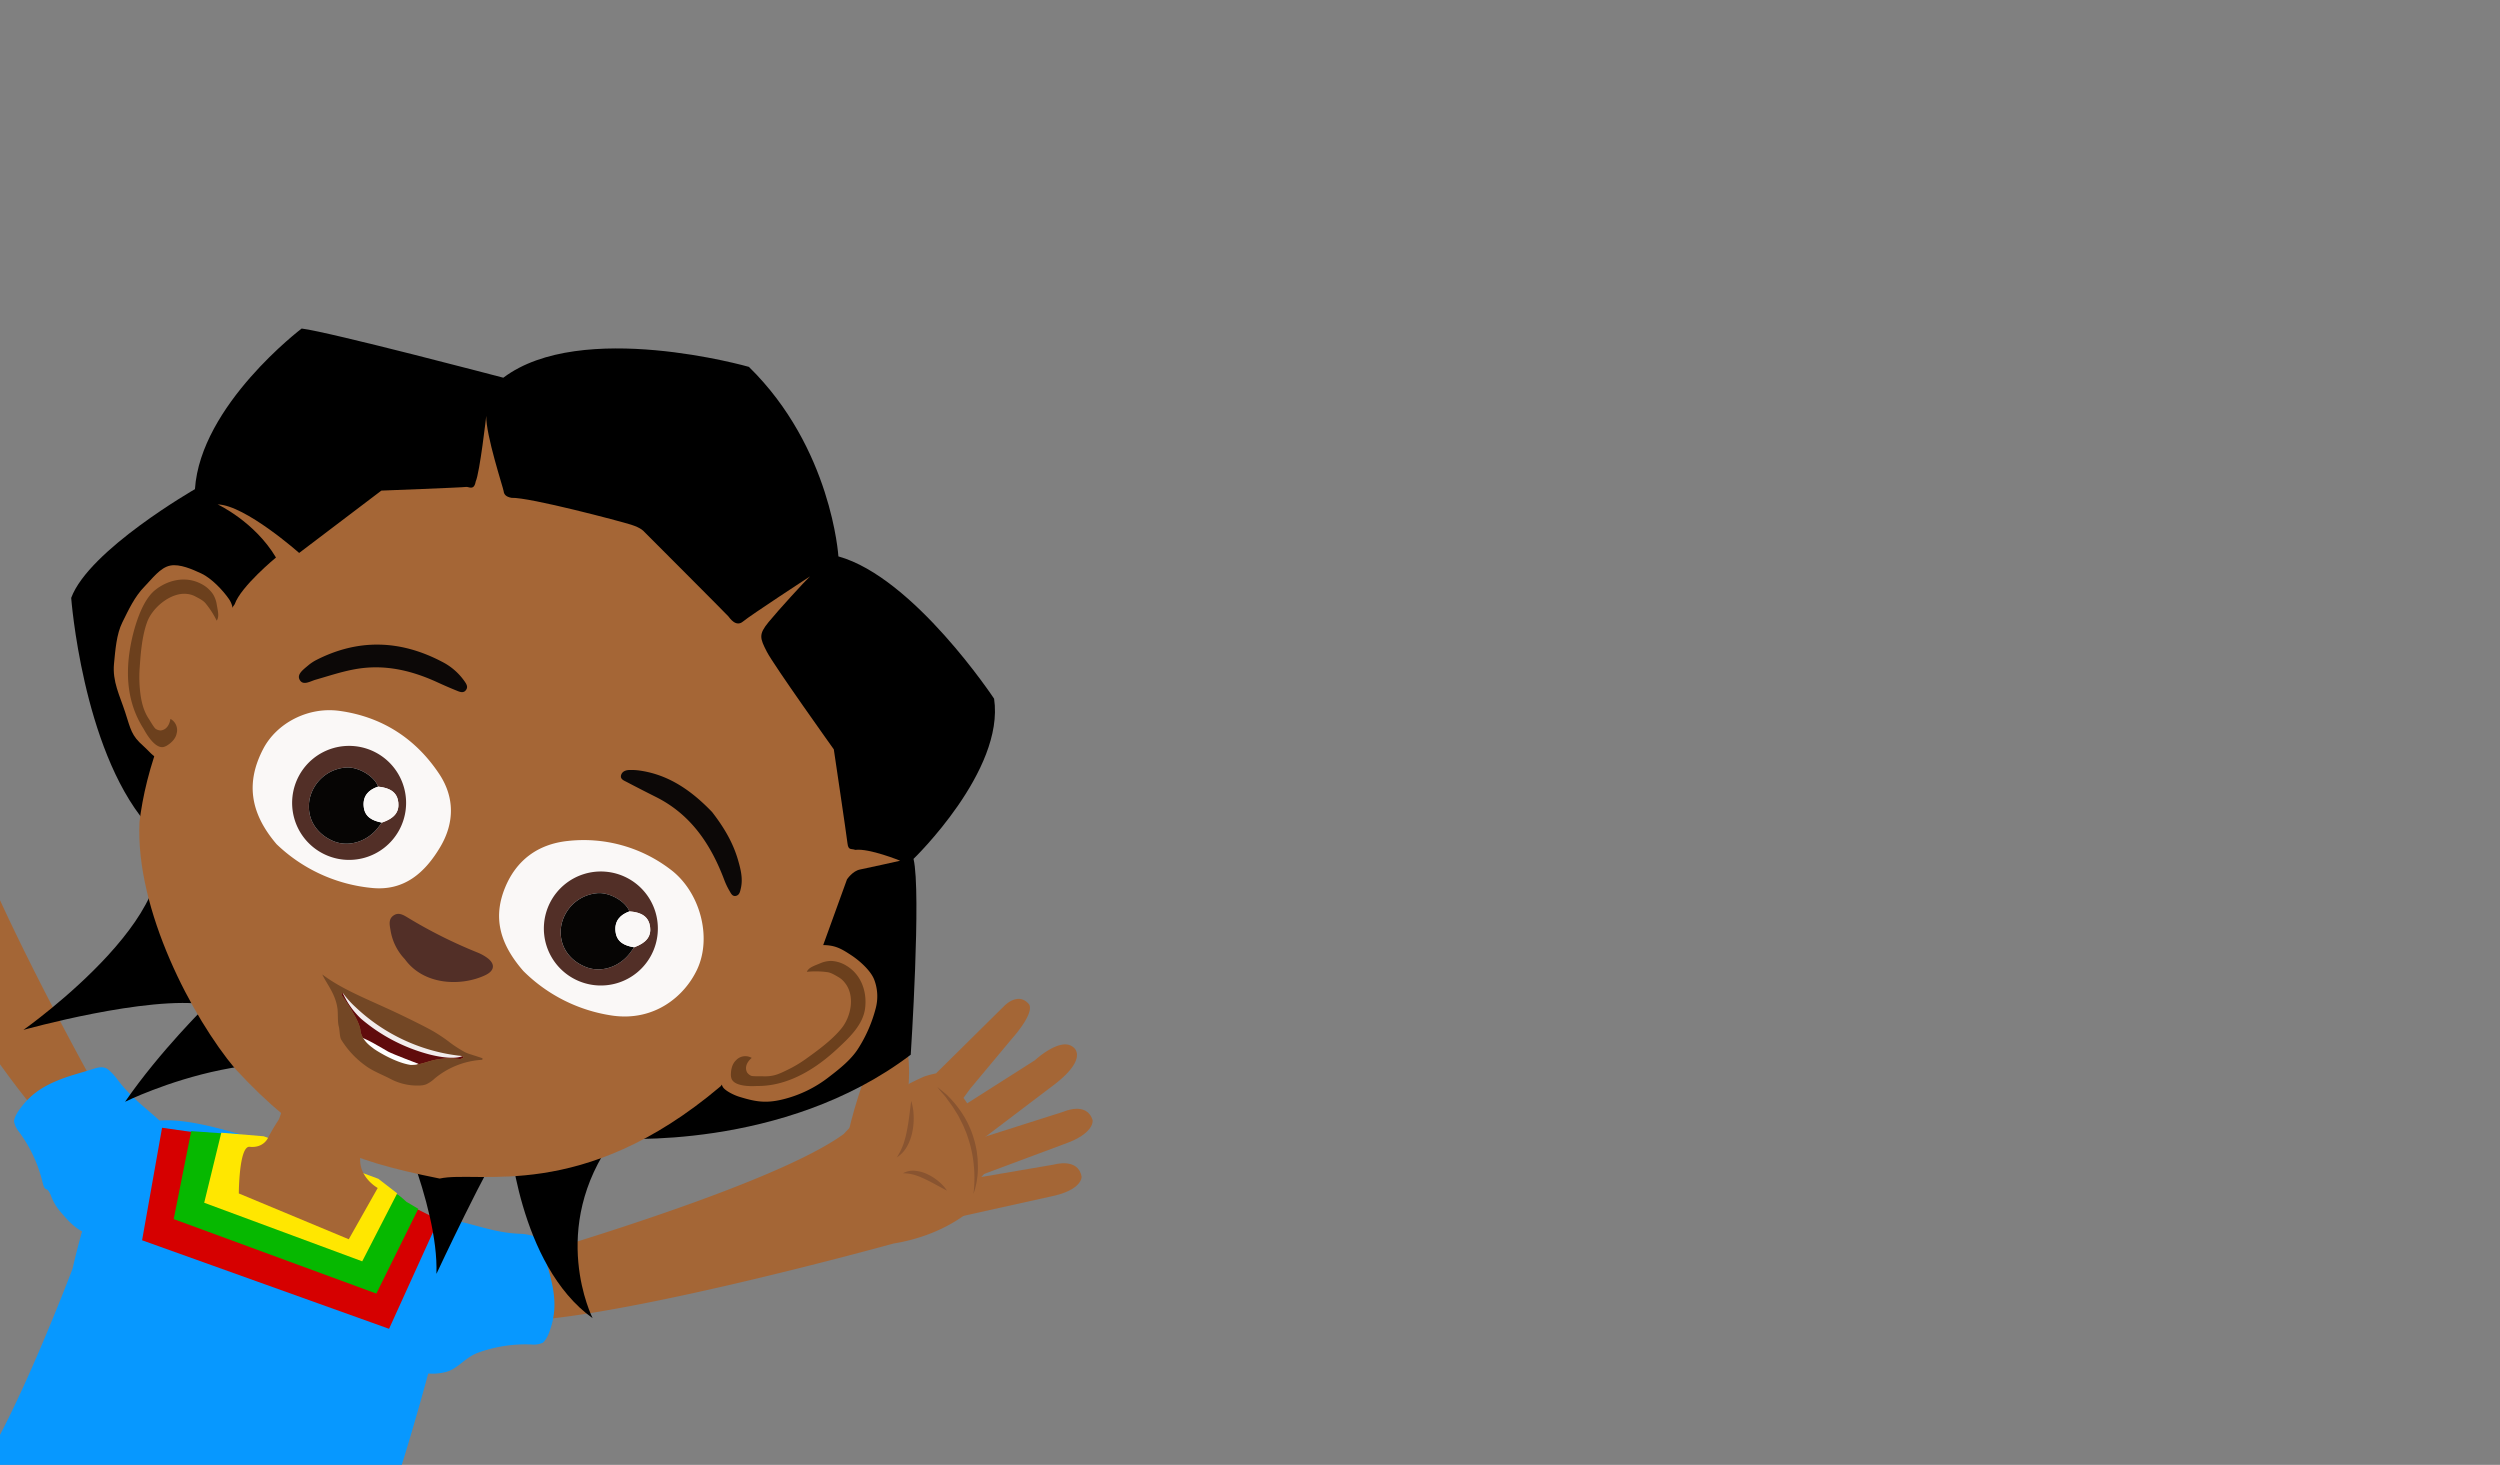 <svg id="Layer_1" data-name="Layer 1" xmlns="http://www.w3.org/2000/svg" xmlns:xlink="http://www.w3.org/1999/xlink" viewBox="0 0 1024 600"><rect x="0" y="0" width="1024" height="600" fill="#808080" stroke="none"/><defs><style>.cls-1{fill:none;}.cls-2{clip-path:url(#clip-path);}.cls-3{fill:#a46636;}.cls-4{fill:#895430;}.cls-5{fill:#0798ff;}.cls-6{fill:#d60000;}.cls-7{fill:#06b800;}.cls-8{fill:#ffe700;}.cls-9{fill:#a56636;}.cls-10{fill:#6c401d;}.cls-11{fill:#faf8f7;}.cls-12{fill:#600b0c;}.cls-13{fill:#f2ecec;}.cls-14{fill:#fff;}.cls-15{fill:#734725;}.cls-16{fill:#522f27;}.cls-17{fill:#0c0807;}.cls-18{fill:#060504;}.cls-19{clip-path:url(#clip-path-2);}</style><clipPath id="clip-path"><rect id="SVGID" class="cls-1" width="1024" height="600"/></clipPath><clipPath id="clip-path-2"><rect id="SVGID-2" data-name="SVGID" class="cls-1" y="-1003" width="1024" height="600"/></clipPath></defs><title>Akili_wave</title><g class="cls-2"><path class="cls-3" d="M46.1,457.71S-14,352.41-20.38,313a98.31,98.31,0,0,0-6.85-39.95,41.54,41.54,0,0,0-2.51-4.25l-.39-39.57s0-7.73-6.35-7.37c0,0-4.38-1-5.39,15.6l-2.24,26-.68,4.59-2.67.5-7.26-32s-.58-14.29-7.35-14.86c0,0-8.25-1.85-5,18.25l4.87,34.41c-.09.3-.17.62-.24.94,0,0-10-1.61-10.33,10.66,0,0-8.13,3.61-6.44,12.82,0,0,.51,15,12.79,31.84,0,0,66.19,115.73,93.44,136.94,0,0,6.28,7.88,16,.16C42.93,467.64,47.88,463.19,46.1,457.71Z"/><path class="cls-3" d="M196.53,520.42S313.38,488,345.62,464.47a98.06,98.06,0,0,1,33-23.55,39.78,39.78,0,0,1,4.77-1.26l28.14-27.82s5.42-5.52,9.69-.77c0,0,3.85,2.35-7.16,14.88l-16.67,20-2.75,3.74,1.54,2.23,27.71-17.64s10.48-9.74,15.69-5.37c0,0,7.16,4.49-9.27,16.5l-27.69,21c-.15.28-.31.56-.49.84,0,0,8.24,5.9-.17,14.84,0,0,3.23,8.29-4.45,13.64,0,0-10.91,10.29-31.5,13.61,0,0-128.48,35.59-162.76,31.47,0,0-10,1.17-11.44-11.12C191.8,529.7,191.42,523.06,196.53,520.42Z"/><path class="cls-4" d="M387.87,487.65c-3.09-1.53-5.87-3.23-8.79-4.59a30.47,30.47,0,0,0-4.42-1.78,16.49,16.49,0,0,0-4.81-.7,8.21,8.21,0,0,1,5.14-1,14.42,14.42,0,0,1,5.06,1.47,20,20,0,0,1,4.35,2.81A17.25,17.25,0,0,1,387.87,487.65Z"/><path class="cls-3" d="M395.66,468.07l40-12.73s9.44-4.27,11.86,3.43c0,0,1.17,5.41-11.76,9.89l-34.86,13-4.68-7.57Z"/><path class="cls-3" d="M390.35,484.08l41.4-7.08s9.95-2.93,11.27,5c0,0,.42,5.52-13,8.17l-36.32,8.05-3.59-8.14Z"/><path class="cls-3" d="M347.69,463s5.77-25.43,14.38-37.38c0,0,12.86-10.87,9.82,22.53l-9.95,21.6-13.58-5.5"/><path class="cls-4" d="M373.23,450.93a22.46,22.46,0,0,1,1,6.19,26.63,26.63,0,0,1-.49,6.29,20.72,20.72,0,0,1-2.12,6,12.59,12.59,0,0,1-4.28,4.67,27.41,27.41,0,0,0,2.68-5.4A42.57,42.57,0,0,0,371.5,463C372.29,459.07,372.66,455.08,373.23,450.93Z"/><path class="cls-4" d="M398.73,489.05a53,53,0,0,0,.11-12,48.83,48.83,0,0,0-2.54-11.56,23.83,23.83,0,0,0-1.05-2.77,27.06,27.06,0,0,0-1.2-2.7l-1.34-2.65c-.48-.87-1-1.68-1.54-2.54-1-1.74-2.26-3.27-3.41-4.92l-.44-.62-.49-.57-1-1.14c-.66-.77-1.3-1.56-1.94-2.36.8.62,1.59,1.26,2.38,1.92l1.18,1,.58.5.53.56a39.84,39.84,0,0,1,4,4.65,39.32,39.32,0,0,1,5.81,10.93c.3,1,.64,2,.9,3s.46,2,.67,3,.27,2.06.41,3.08.12,2.07.17,3.1A32.83,32.83,0,0,1,398.73,489.05Z"/><path class="cls-5" d="M174.87,562.54a21.75,21.75,0,0,0,7.45-.5c5-1.11,7.92-5.81,13.22-7.87a57.11,57.11,0,0,1,22.08-3.47,9.29,9.29,0,0,0,4.57-.65c1-.52,2.14-2.75,2.56-3.8,3-7.72,2.86-14,1.07-21.76-1-4.54-2.61-8.71-3.92-13.18-.63-2.18-1.29-4.05-3.33-5a21.31,21.31,0,0,0-5.57-.95c-7.64-.3-13.46-2.1-20.84-4.07-8.13-2.18-14.73-2.56-21.9.09-4.86,1.8-9,5.05-12.76,8.66-4.57,4.44-8.59,9.62-10.72,15.62s-2.2,12.93.81,18.55c1.69,3.17,4.25,5.77,6.78,8.33,2.79,2.82,5.65,5.69,9.22,7.42S171,562.09,174.87,562.54Z"/><path class="cls-5" d="M24.66,496.23a21.6,21.6,0,0,1-3.77-6.44c-1.9-4.77-2.31-.49-3.58-6a57.22,57.22,0,0,0-9.54-20.22,9.38,9.38,0,0,1-2-4.14c-.14-1.12,1.07-3.33,1.71-4.26,4.68-6.84,10-10.23,17.39-13.11,4.34-1.69,8.67-2.73,13.11-4.16,2.16-.7,4.07-1.21,6-.07a21.33,21.33,0,0,1,3.92,4.07c4.54,6.15,9.29,9.95,15.07,14.95,6.36,5.5,10.39,10.76,12.22,18.18,1.24,5,.91,10.32,0,15.41-1.11,6.28-.47,3.19-4.24,8.33s-9.46,9.08-15.8,9.75c-3.57.37-7.16-.29-10.7-.94-3.89-.72-7.88-1.48-11.31-3.46S27.19,499.17,24.66,496.23Z"/><path class="cls-5" d="M107.41,839.6s-37.94-1.15-61.68-13.14S14.22,813.68,9.25,812.87s-43.9-4.5-61.13-11.74S-95.1,784-103.43,766a291.52,291.52,0,0,0,37.08-61.76c16-36.36,41.19-78.94,56.77-100.45s39.3-84.12,39.3-84.12,10-45.87,22.62-55.88C66,452.94,89.27,462,124.83,472.5c28.88,8.5,53,29.17,59.54,34.5s-14.8,76.92-19.28,91.33-27.9,72.67-33.32,93.11S120.54,755.3,118,776.61C115.32,798.27,107.41,839.6,107.41,839.6Z"/><polygon class="cls-6" points="66.38 461.93 82.6 464.23 171.4 495.52 179.64 499.64 159.36 544.28 58.2 508.02 66.38 461.93"/><path class="cls-7" d="M78.32,463.31l13,.93,71.21,24.88c1.54.7,4.05,3.43,4.27,3.33l4.53,2.68-17.18,34.72-83-30.51Z"/><polygon class="cls-8" points="90.64 463.96 108.02 465.42 154.98 482.84 162.69 488.8 148.37 516.64 83.64 492.65 90.64 463.96"/><path class="cls-9" d="M142.85,507.6l11.86-21s-7-3.85-7.18-11.14-.47-16.51-17-22.18c-16-5.47-14.71,3-16.58,5.68a76,76,0,0,0-4.07,6.91s-1.74,4.47-7.62,3.86c-4.39-.45-4.44,19.11-4.44,19.11Z"/><path d="M158.6,449.29s21.2,43.86,20.16,72.5c0,0,21.32-45.65,29.72-57.44,0,0,3.76,53.75,34.26,75.58,0,0-18.52-36.62,8.67-73.65,0,0,69.52,5.36,121.63-34.27,0,0,4.37-66.67,1.14-80.21,0,0,37.43-36.13,33-65.62,0,0-32.85-49.67-63.77-58.28,0,0-2.74-44.44-36.66-77.63,0,0-68.64-19.65-100.59,4.44,0,0-71.29-18.78-82.6-20.14,0,0-41.43,31.36-43.71,65.79,0,0-43.45,24.92-50.69,44.54,0,0,4.57,61.19,30.59,92.2S9.6,421.85,9.6,421.85s51-14.31,75.32-10.34c0,0-19.35,18.94-33.7,39.78C51.22,451.29,120.15,417.19,158.6,449.29Z"/><path class="cls-9" d="M336.23,389.73l10.69-29.52s2.27-3.48,5.39-4.07,16.4-3.59,16.4-3.59-12.68-5.17-18.39-4.44c-1.67-.64-2.86.36-3.2-2.74s-5.59-38.43-5.59-38.43-24.61-34.46-27.44-40-3.43-7.05.69-12.09,14.86-16.75,17-18.77c0,0-24.49,16-27.41,18.47s-5.41-1.33-6.07-2.13-34.53-34.71-34.53-34.71-1-1.44-5.28-2.8-41.5-11.25-49-11c-2.42-.46-3.06-1.5-3.2-2.74s-7.32-23-7.12-30.83c0,0-2.65,23.22-4.32,26.88-.72,4-2.88,2-4,2.23s-34.64,1.5-34.64,1.5l-33.68,25.54s-22.1-19.62-33.37-19.88c0,0,15.1,7,23.88,21.75,0,0-14.43,11.87-16.91,19.14-28.27,39.52-36.51,69-39,89.17C55.4,372.82,79,417.14,96.36,437.81c27.5,29.59,44.64,37.08,83.74,44.93,15.54-3.55,58.28,10.27,115.06-37.8Z"/><path class="cls-9" d="M302.82,449.24c-2.51-.78-5.91-2.58-6.74-4-1.21-2.08-.75-5.2-.67-7.6.4-10.94,7.67-20.25,14.6-28.72l6.32-7.71a56.93,56.93,0,0,1,9.2-9.6c3.54-2.7,8.14-4.71,12.58-4.48s6.8,1.66,10.6,4.15c3.32,2.18,7.91,6.24,9.35,9.94a19.1,19.1,0,0,1,.62,11.84,57.34,57.34,0,0,1-7.05,16.24c-2.87,4.65-7.75,8.51-12.09,11.83a49.94,49.94,0,0,1-19,9.2C313.35,452.09,309,451.13,302.82,449.24Z"/><path class="cls-10" d="M343.62,400.34c-1.51-.87-3.21-2-4.94-2.17a35.89,35.89,0,0,0-8.22-.11c.84-1.83,2.9-2.4,5.71-3.58a11.23,11.23,0,0,1,4.32-.88,12.91,12.91,0,0,1,6.28,2c5.93,3.57,8.46,10.57,7.57,17.44s-6.66,12.19-11.75,16.89c-12.16,11.21-23.3,15-32.44,14.89-.4,0-9,.75-10.51-2.95a5.42,5.42,0,0,1-.27-1.55c0-1.48.21-4.21,2.07-6a5.21,5.21,0,0,1,6.47-1c-1.84,1.54-3,3.75-1.93,5.91a4,4,0,0,0,1.6,1.37c.6.35,4.25.22,4.95.25,4.14.15,6.28-.8,10-2.63a51.34,51.34,0,0,0,7.26-4.27c4.65-3.34,10.74-7.65,14.83-12.66s5.63-13.53,1.48-18.68A8.88,8.88,0,0,0,343.62,400.34Z"/><path class="cls-9" d="M58.67,305.51c2,1.73,4.51,5,6.15,4.92,2.4-.06,4.81-2.09,6.81-3.43,9.09-6.1,13.18-17.18,16.72-27.53L91.59,270c1.44-4.21,2.89-8.46,3.31-12.88s1.41-8.09-1.12-11.75-7.21-8.56-11.33-10.48c-3.6-1.67-8.8-4-12.7-3.23-4.14.77-7.58,5.58-10.54,8.58-4.09,4.15-6.49,9.44-9.09,14.66-2.44,4.89-2.88,11.48-3.42,16.92-.72,7.33,2.33,13,4.6,20S53.82,301.27,58.67,305.51Z"/><path class="cls-10" d="M79.89,244.24c1.54.83,3.4,1.67,4.45,3.06a36,36,0,0,1,4.42,6.93c1.11-1.67.52-3.73,0-6.74a11.34,11.34,0,0,0-1.53-4.13,12.78,12.78,0,0,0-5-4.3c-6.16-3.17-13.45-1.64-18.82,2.74s-8.5,15.21-9.81,22c-3.13,16.24.35,27.12,5.27,34.82.22.34,4.09,8,8,7.38a5.33,5.33,0,0,0,1.47-.59c1.25-.78,3.47-2.38,4-4.92a5.24,5.24,0,0,0-2.54-6.05c-.34,2.39-1.61,4.53-4,4.76a4,4,0,0,1-2-.64c-.62-.33-2.43-3.5-2.82-4.08-2.31-3.43-3.23-7.59-3.63-11.71a52.61,52.61,0,0,1-.19-8.42c.39-5.71.85-13.16,3-19.27,2.15-6.26,9.93-12.61,16.5-11.8A9.13,9.13,0,0,1,79.89,244.24Z"/><path class="cls-11" d="M206.89,363.54c4.62-11.26,13.49-17.75,25.49-19.06a58.48,58.48,0,0,1,42,11.47c12.2,8.94,17.5,27.78,11.1,41.28-5.1,10.75-17.28,21.16-34.51,18.78a64.9,64.9,0,0,1-36.58-18.26C204.12,386,202.11,375.18,206.89,363.54Z"/><path class="cls-11" d="M107.84,306.7c5.5-10.5,18.3-17.29,31.17-15.53,17.47,2.4,31.33,11.36,41,26,6.24,9.5,6.15,19.94.3,29.78-6.19,10.42-14.62,18-27.74,16.78a65.33,65.33,0,0,1-39.28-17.95C102,332.56,100.87,320,107.84,306.7Z"/><path class="cls-12" d="M188.5,433.8s3.48-1.1-.61-1.4a74.46,74.46,0,0,1-42.33-19.92,38.51,38.51,0,0,1-5-5.54c-.51-.47-1,0-.4,1s6.9,9.57,7.43,14,4.44,6.77,5.24,7.46,8.88,5.87,15.31,6.8C174.71,436.34,176.71,432.52,188.5,433.8Z"/><path class="cls-13" d="M190.38,432s-2.53,2.91-14.54-.11a70.91,70.91,0,0,1-27.94-14.6,33,33,0,0,1-7.65-10.87Z"/><path class="cls-14" d="M171.39,435.74s-10.4-3.92-12.4-5-10.18-6.35-13.73-6.54S162.24,442.06,171.39,435.74Z"/><path class="cls-15" d="M132,399.13c1.75,3.84,5.5,8,6.25,14.18.23,1.87,0,5.42.53,7.23.4,1.41.27,4.19,1.06,5.43a37.22,37.22,0,0,0,10.08,10.69c3.07,2.21,6.71,3.53,10,5.26a23.56,23.56,0,0,0,12,2.71,8.39,8.39,0,0,0,2.58-.46,12.9,12.9,0,0,0,3.53-2.4,33.43,33.43,0,0,1,19.25-7.66.38.38,0,0,0,.09-.75c-1.28-.43-2.51-.83-5.2-1.69a12,12,0,0,1-2.5-1.13,51.72,51.72,0,0,1-5.42-3.56,62.84,62.84,0,0,0-7.54-5c-3.62-2-10.84-5.52-14.59-7.29C150.3,409.15,140.28,405.38,132,399.13Zm8.59,7.81a38.51,38.51,0,0,0,5,5.54,74.46,74.46,0,0,0,42.33,19.92c4.09.3.61,1.4.61,1.4-11.79-1.28-13.79,2.54-20.34,2.39-6.43-.93-14.51-6.12-15.31-6.8s-4.7-3.06-5.24-7.46-6.78-12.94-7.43-14S140.07,406.47,140.58,406.94Z"/><path class="cls-16" d="M165.81,392.86c7.83,10.85,23.19,11.16,32.89,6.61,4.06-1.9,4.25-4.79.6-7.32a18.87,18.87,0,0,0-3.71-2,195.78,195.78,0,0,1-28.42-14.21c-1.81-1.09-3.82-2.42-5.91-1-2.29,1.5-1.66,4-1.28,6.21A22.1,22.1,0,0,0,165.81,392.86Z"/><path class="cls-17" d="M291.67,332.6c-8-8.32-17.58-15.48-30.34-17.07a25.41,25.41,0,0,0-3.38-.14c-1.51,0-3,.51-3.5,1.93-.62,1.78,1.09,2.38,2.29,3q6,3.15,12.05,6.18c14.23,7.17,22.35,19.35,27.81,33.75a28.58,28.58,0,0,0,2.16,4.58c.6,1,1.18,2.53,2.78,2.1,1.41-.38,1.63-1.86,1.91-3.07.93-4-.09-7.93-1.18-11.69C300.24,345.21,296.63,339,291.67,332.6Z"/><path class="cls-17" d="M126.67,272.19c-2.41,2.05-5.17,3.92-3.94,6.23,1.37,2.58,4.37.61,6.51,0,5.3-1.52,10.53-3.28,16-4.28,11.91-2.2,23,.33,33.83,5.29,2.7,1.24,5.43,2.43,8.19,3.54,1.16.47,2.59,1,3.54-.25,1.1-1.37.19-2.64-.65-3.84a25,25,0,0,0-8.89-7.72c-17.21-9.1-34.57-9.67-52-.67A19.8,19.8,0,0,0,126.67,272.19Z"/><path class="cls-16" d="M231,362.51a23.35,23.35,0,1,1-2.83,32.75A23.37,23.37,0,0,1,231,362.51Zm35.26,17.13c-.51-3.95-3.21-6-8.46-6.32-1.51-4.17-8.3-8-13.32-7.45a16.39,16.39,0,0,0-14.65,13.6c-1.06,7.36,2.84,13.73,10.16,16.64,6.4,2.53,14.17-.15,18.51-6.38l1.23-1.72C264.75,386.17,266.79,383.56,266.27,379.64Z"/><path class="cls-18" d="M257.81,373.32c-1.51-4.17-8.3-8-13.32-7.45a16.39,16.39,0,0,0-14.65,13.6c-1.06,7.36,2.84,13.73,10.16,16.64,6.4,2.53,14.17-.15,18.51-6.38l1.23-1.72c-3.84-.64-7.14-2.06-7.62-6.49C251.65,377.26,254,374.7,257.81,373.32Z"/><path class="cls-11" d="M257.81,373.32c-3.85,1.38-6.16,3.94-5.69,8.2.48,4.43,3.78,5.85,7.62,6.49,5-1.84,7.05-4.45,6.53-8.37S263.06,373.68,257.81,373.32Z"/><path class="cls-16" d="M128.39,310.64a23.35,23.35,0,1,1-3.76,32.65A23.39,23.39,0,0,1,128.39,310.64Zm34.76,18.13c-.4-4-3-6-8.28-6.56-1.39-4.21-8.07-8.2-13.1-7.83a16.38,16.38,0,0,0-15,13.18c-1.27,7.32,2.44,13.81,9.68,16.92,6.32,2.71,14.17.26,18.69-5.85.41-.56.85-1.12,1.27-1.68C161.44,335.25,163.55,332.71,163.15,328.77Z"/><path class="cls-18" d="M154.87,322.21c-1.39-4.21-8.07-8.2-13.1-7.83a16.38,16.38,0,0,0-15,13.18c-1.27,7.32,2.44,13.81,9.68,16.92,6.32,2.71,14.17.26,18.69-5.85.41-.56.85-1.12,1.27-1.68-3.82-.75-7.07-2.27-7.43-6.7C148.6,326,151,323.48,154.87,322.21Z"/><path class="cls-11" d="M154.87,322.21c-3.89,1.27-6.27,3.77-5.92,8,.36,4.43,3.61,5.95,7.43,6.7,5.06-1.7,7.17-4.24,6.77-8.18S160.11,322.72,154.87,322.21Z"/></g><g class="cls-19"><path class="cls-17" d="M6.92,15.68c4.47,3.49,4.56,3.38,8.31-1,10.26-12.17,23.39-20.14,38-26C57.54-7.6,61.9-3.9,67.06-1.09A178.31,178.31,0,0,1,84.61,10C91.9,15.17,99.1,20.49,104.27,28c7.88,11.39,7,33.87-12.61,41.35C83.5,72.43,75,72.25,66.54,71.74c-16.06-1-31.4-4.69-44.63-14.28a26.37,26.37,0,0,0-13-5.09c-11.77-1.43-21-6.81-24.61-18.95-3.49-11.78-1.46-23.19,2.94-34.34.39-1,.84-2.24,2.41-1.5C-6.72,5.64.28,10.51,6.92,15.68ZM68.28,32.46c8.49-5.24,10.27-12.28,5.31-21C71,7,67.43,3.44,63.79-.13c-1.72-1.69-3.48-1.34-5.48-.8C47.18,2.11,39,9.39,31.52,17.66c-2.47,2.75-7.09,5.57-6.18,8.87.76,2.78,6.05,3.5,9.37,5,5.39,2.5,10.77,5.06,18,5.06C57.41,36.21,63.17,35.61,68.28,32.46Z"/><path class="cls-9" d="M-10.34-2.42C-6.72,5.64.28,10.51,6.92,15.68c4.47,3.49,4.56,3.38,8.31-1,10.26-12.17,23.39-20.14,38-26-5.46-7.29-6.64-16.1-8.54-24.61-2.5-11.16-11.48-61-13.83-72.16-8.52.53-17,2.1-25.56,1.49-7.82-.56-15.65-1-23.48-1.54,1.09,15.65,9.47,69.84,9.44,85.54A113.48,113.48,0,0,1-10.34-2.42Z"/><path class="cls-9" d="M52.74,36.63c4.67-.42,10.43-1,15.54-4.17,8.49-5.24,10.27-12.28,5.31-21C71,7,67.43,3.44,63.79-.13c-1.72-1.69-3.48-1.34-5.48-.8C47.18,2.11,39,9.39,31.52,17.66c-2.47,2.75-7.09,5.57-6.18,8.87.76,2.78,6.05,3.5,9.37,5C40.1,34.07,45.48,36.63,52.74,36.63Z"/></g></svg>